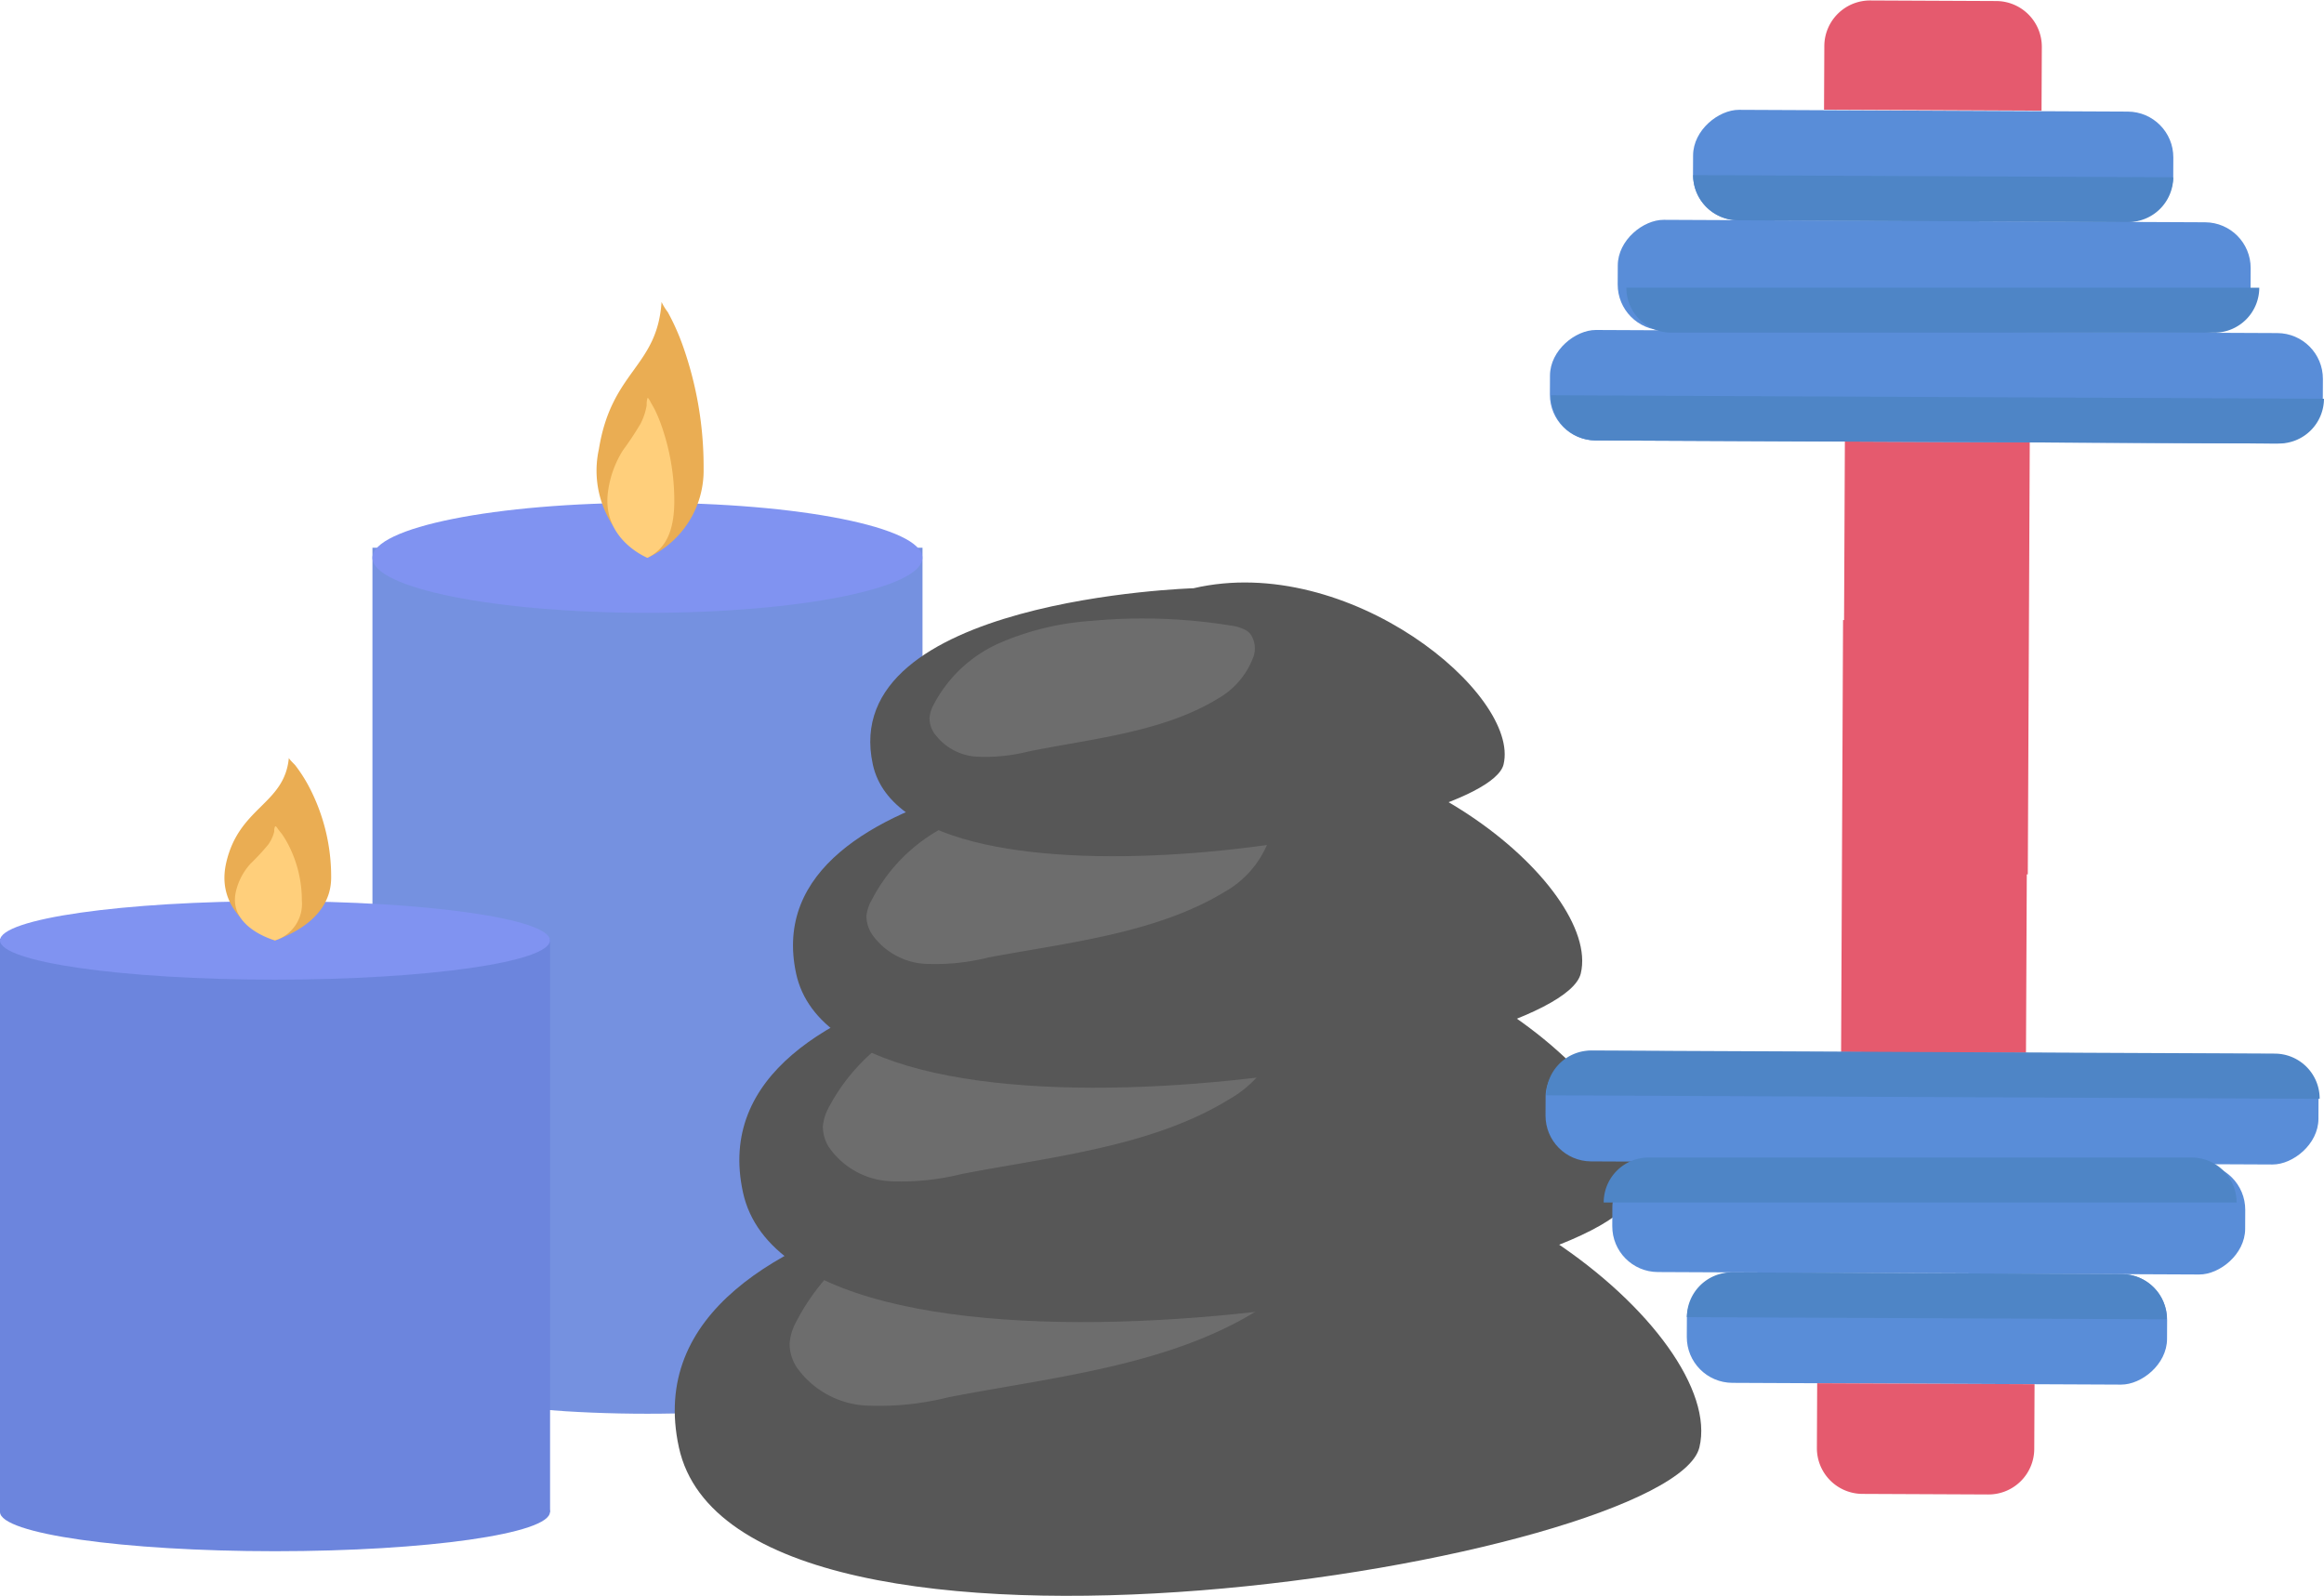 <svg xmlns="http://www.w3.org/2000/svg" viewBox="0 0 182.39 125.26"><defs><style>.cls-1{fill:#7591e0;}.cls-2{fill:#8093f1;}.cls-3{fill:#eaad53;}.cls-4{fill:#ffcf7b;}.cls-5{fill:#6c85dd;}.cls-6{fill:#575757;}.cls-7{fill:#6d6d6d;}.cls-8{fill:#e55a6e;}.cls-9{fill:#598dd8;}.cls-10{fill:#4e85c6;}</style></defs><title>services</title><g id="Layer_2" data-name="Layer 2"><g id="Layer_1-2" data-name="Layer 1"><rect class="cls-1" x="29.23" y="42.99" width="43.17" height="63.03"/><ellipse class="cls-2" cx="50.81" cy="43.78" rx="21.58" ry="4.32"/><ellipse class="cls-1" cx="50.81" cy="106.64" rx="21.58" ry="4.32"/><path class="cls-3" d="M50.81,43.78A7.85,7.85,0,0,1,47,35.26c1-6.19,4.58-6.42,4.92-11.56a4.33,4.33,0,0,0,.49.8A18.07,18.07,0,0,1,53.54,27a28.4,28.4,0,0,1,1.68,9.78A7.53,7.53,0,0,1,50.81,43.78Z"/><path class="cls-4" d="M50.81,43.78s-3.7-1.47-3.07-5.35a8.06,8.06,0,0,1,1.15-3.09,23.83,23.83,0,0,0,1.39-2.1,4.93,4.93,0,0,0,.35-.89,5.23,5.23,0,0,0,.12-.53c0-.2,0-.41.08-.6.1.06.2.29.27.41s.18.32.27.48a11.48,11.48,0,0,1,.49,1.15,17.83,17.83,0,0,1,1.06,6.14C52.9,41.71,52.24,43.08,50.81,43.78Z"/><rect class="cls-5" y="73.69" width="43.17" height="44.99"/><ellipse class="cls-2" cx="21.58" cy="73.81" rx="21.58" ry="3.08"/><ellipse class="cls-5" cx="21.58" cy="118.67" rx="21.58" ry="3.08"/><path class="cls-3" d="M21.58,73.81s-4.83-1.67-3.83-6.08,4.58-4.58,4.92-8.25c0,.09.43.5.49.57a11.58,11.58,0,0,1,1.15,1.81,15.18,15.18,0,0,1,1.68,7C26,71.45,23.86,73,21.58,73.81Z"/><path class="cls-4" d="M21.58,73.81s-3.7-1-3.07-3.82a4.89,4.89,0,0,1,1.15-2.2,17.86,17.86,0,0,0,1.39-1.5,3,3,0,0,0,.35-.64,2.85,2.85,0,0,0,.12-.37c0-.14,0-.29.08-.43.1,0,.2.21.27.29l.27.34a7.21,7.21,0,0,1,.49.82,9.53,9.53,0,0,1,1.06,4.38A3,3,0,0,1,21.58,73.81Z"/><path class="cls-6" d="M94,91.22s-45.3,1.35-40.72,22.38,77.93,8.9,80.09,0S113.65,86.64,94,91.22Z"/><path class="cls-7" d="M102.13,94.24a5.32,5.32,0,0,0-1.9-.58,69.86,69.86,0,0,0-17.68-.59A35.26,35.26,0,0,0,71,95.81a17.36,17.36,0,0,0-8.55,8,4.25,4.25,0,0,0-.48,1.62,3.41,3.41,0,0,0,.56,1.89,7.13,7.13,0,0,0,5.47,3,22.39,22.39,0,0,0,6.42-.65c7.9-1.54,17.08-2.42,24.09-6.71a10.11,10.11,0,0,0,4.42-5,3.28,3.28,0,0,0-.31-3.27A2.26,2.26,0,0,0,102.13,94.24Z"/><path class="cls-6" d="M93.86,74S54.3,75.22,58.31,93.59s68.06,7.77,69.94,0S111.06,70,93.86,74Z"/><path class="cls-7" d="M99.66,78.68a4.65,4.65,0,0,0-1.66-.5,61,61,0,0,0-15.44-.52,30.79,30.79,0,0,0-10.08,2.4A15.16,15.16,0,0,0,65,87a3.72,3.72,0,0,0-.42,1.41,3,3,0,0,0,.49,1.65,6.23,6.23,0,0,0,4.77,2.65,19.55,19.55,0,0,0,5.61-.56c6.9-1.34,14.92-2.12,21-5.86a8.83,8.83,0,0,0,3.86-4.4A2.86,2.86,0,0,0,100.1,79,2,2,0,0,0,99.66,78.68Z"/><path class="cls-6" d="M93.78,59.2S59,60.23,62.48,76.41s59.92,6.84,61.58,0S108.92,55.67,93.78,59.2Z"/><path class="cls-7" d="M98.88,63.28a4.09,4.09,0,0,0-1.46-.44,53.72,53.72,0,0,0-13.59-.46A27.11,27.11,0,0,0,75,64.49a13.35,13.35,0,0,0-6.57,6.12A3.27,3.27,0,0,0,68,71.86a2.62,2.62,0,0,0,.43,1.46,5.48,5.48,0,0,0,4.2,2.33,17.22,17.22,0,0,0,4.94-.5C83.66,74,90.72,73.28,96.11,70a7.77,7.77,0,0,0,3.4-3.87,2.52,2.52,0,0,0-.24-2.52A1.74,1.74,0,0,0,98.88,63.28Z"/><path class="cls-6" d="M93.67,46.17S65.67,47,68.5,60s48.17,5.5,49.5,0S105.84,43.34,93.67,46.17Z"/><path class="cls-7" d="M97.77,49.46a3.29,3.29,0,0,0-1.17-.36,43.18,43.18,0,0,0-10.93-.37,21.79,21.79,0,0,0-7.13,1.7,10.73,10.73,0,0,0-5.29,4.92,2.63,2.63,0,0,0-.3,1,2.11,2.11,0,0,0,.35,1.17,4.41,4.41,0,0,0,3.38,1.87,13.84,13.84,0,0,0,4-.4c4.88-1,10.56-1.5,14.89-4.15a6.25,6.25,0,0,0,2.73-3.11,2,2,0,0,0-.19-2A1.4,1.4,0,0,0,97.77,49.46Z"/><rect class="cls-8" x="135.01" y="44.39" width="33.91" height="14.51" transform="translate(204.3 -100.09) rotate(90.26)"/><rect class="cls-9" x="147.64" y="0.02" width="8.67" height="60.66" rx="3.59" ry="3.59" transform="translate(183.01 -121.48) rotate(90.26)"/><rect class="cls-9" x="147.46" y="-3.15" width="8.67" height="49.67" rx="3.59" ry="3.59" transform="translate(174.17 -130.01) rotate(90.26)"/><rect class="cls-9" x="147.39" y="-5.82" width="8.67" height="37.69" rx="3.59" ry="3.59" transform="translate(165.43 -138.64) rotate(90.26)"/><path class="cls-8" d="M151-4.18H156a0,0,0,0,1,0,0V12.89a0,0,0,0,1,0,0H151a3.59,3.59,0,0,1-3.59-3.59V-.59A3.59,3.59,0,0,1,151-4.18Z" transform="translate(156.75 -147.33) rotate(90.26)"/><path class="cls-10" d="M150.29,2.59h0a3.53,3.53,0,0,1,3.53,3.53v53.6a3.53,3.53,0,0,1-3.53,3.53h0a0,0,0,0,1,0,0V2.59A0,0,0,0,1,150.29,2.59Z" transform="translate(185.66 -118.98) rotate(90.26)"/><path class="cls-10" d="M150-.58h0a3.53,3.53,0,0,1,3.53,3.53V45.56A3.53,3.53,0,0,1,150,49.09h0a0,0,0,0,1,0,0V-.58A0,0,0,0,1,150-.58Z" transform="matrix(0, 1, -1, 0, 176.73, -127.42)"/><path class="cls-10" d="M149.95-3.25h0A3.53,3.53,0,0,1,153.48.28V30.9a3.53,3.53,0,0,1-3.53,3.53h0a0,0,0,0,1,0,0V-3.25A0,0,0,0,1,149.95-3.25Z" transform="translate(167.99 -136.05) rotate(90.26)"/><rect class="cls-8" x="134.86" y="58.4" width="33.91" height="14.51" transform="translate(85.48 217.17) rotate(-89.74)"/><rect class="cls-9" x="147.29" y="56.61" width="8.67" height="60.66" rx="3.59" ry="3.59" transform="translate(64 238.17) rotate(-89.74)"/><rect class="cls-9" x="147.04" y="70.77" width="8.67" height="49.67" rx="3.59" ry="3.59" transform="translate(55.08 246.54) rotate(-89.74)"/><rect class="cls-9" x="146.89" y="85.43" width="8.67" height="37.69" rx="3.59" ry="3.59" transform="translate(46.27 255.02) rotate(-89.74)"/><path class="cls-8" d="M150.38,104.4h5.08a0,0,0,0,1,0,0v17.06a0,0,0,0,1,0,0h-5.08a3.59,3.59,0,0,1-3.59-3.59V108A3.59,3.59,0,0,1,150.38,104.4Z" transform="translate(37.51 263.55) rotate(-89.74)"/><path class="cls-10" d="M150,54h0a3.53,3.53,0,0,1,3.53,3.53v53.6A3.53,3.53,0,0,1,150,114.7h0a0,0,0,0,1,0,0V54a0,0,0,0,1,0,0Z" transform="translate(66.67 235.72) rotate(-89.74)"/><path class="cls-10" d="M149.62,68.2h0a3.53,3.53,0,0,1,3.53,3.53v42.61a3.53,3.53,0,0,1-3.53,3.53h0a0,0,0,0,1,0,0V68.2A0,0,0,0,1,149.62,68.2Z" transform="matrix(0, -1, 1, 0, 57.66, 244)"/><path class="cls-10" d="M149.47,82.86h0A3.53,3.53,0,0,1,153,86.39V117a3.53,3.53,0,0,1-3.53,3.53h0a0,0,0,0,1,0,0V82.86A0,0,0,0,1,149.47,82.86Z" transform="translate(48.85 252.47) rotate(-89.74)"/></g></g></svg>